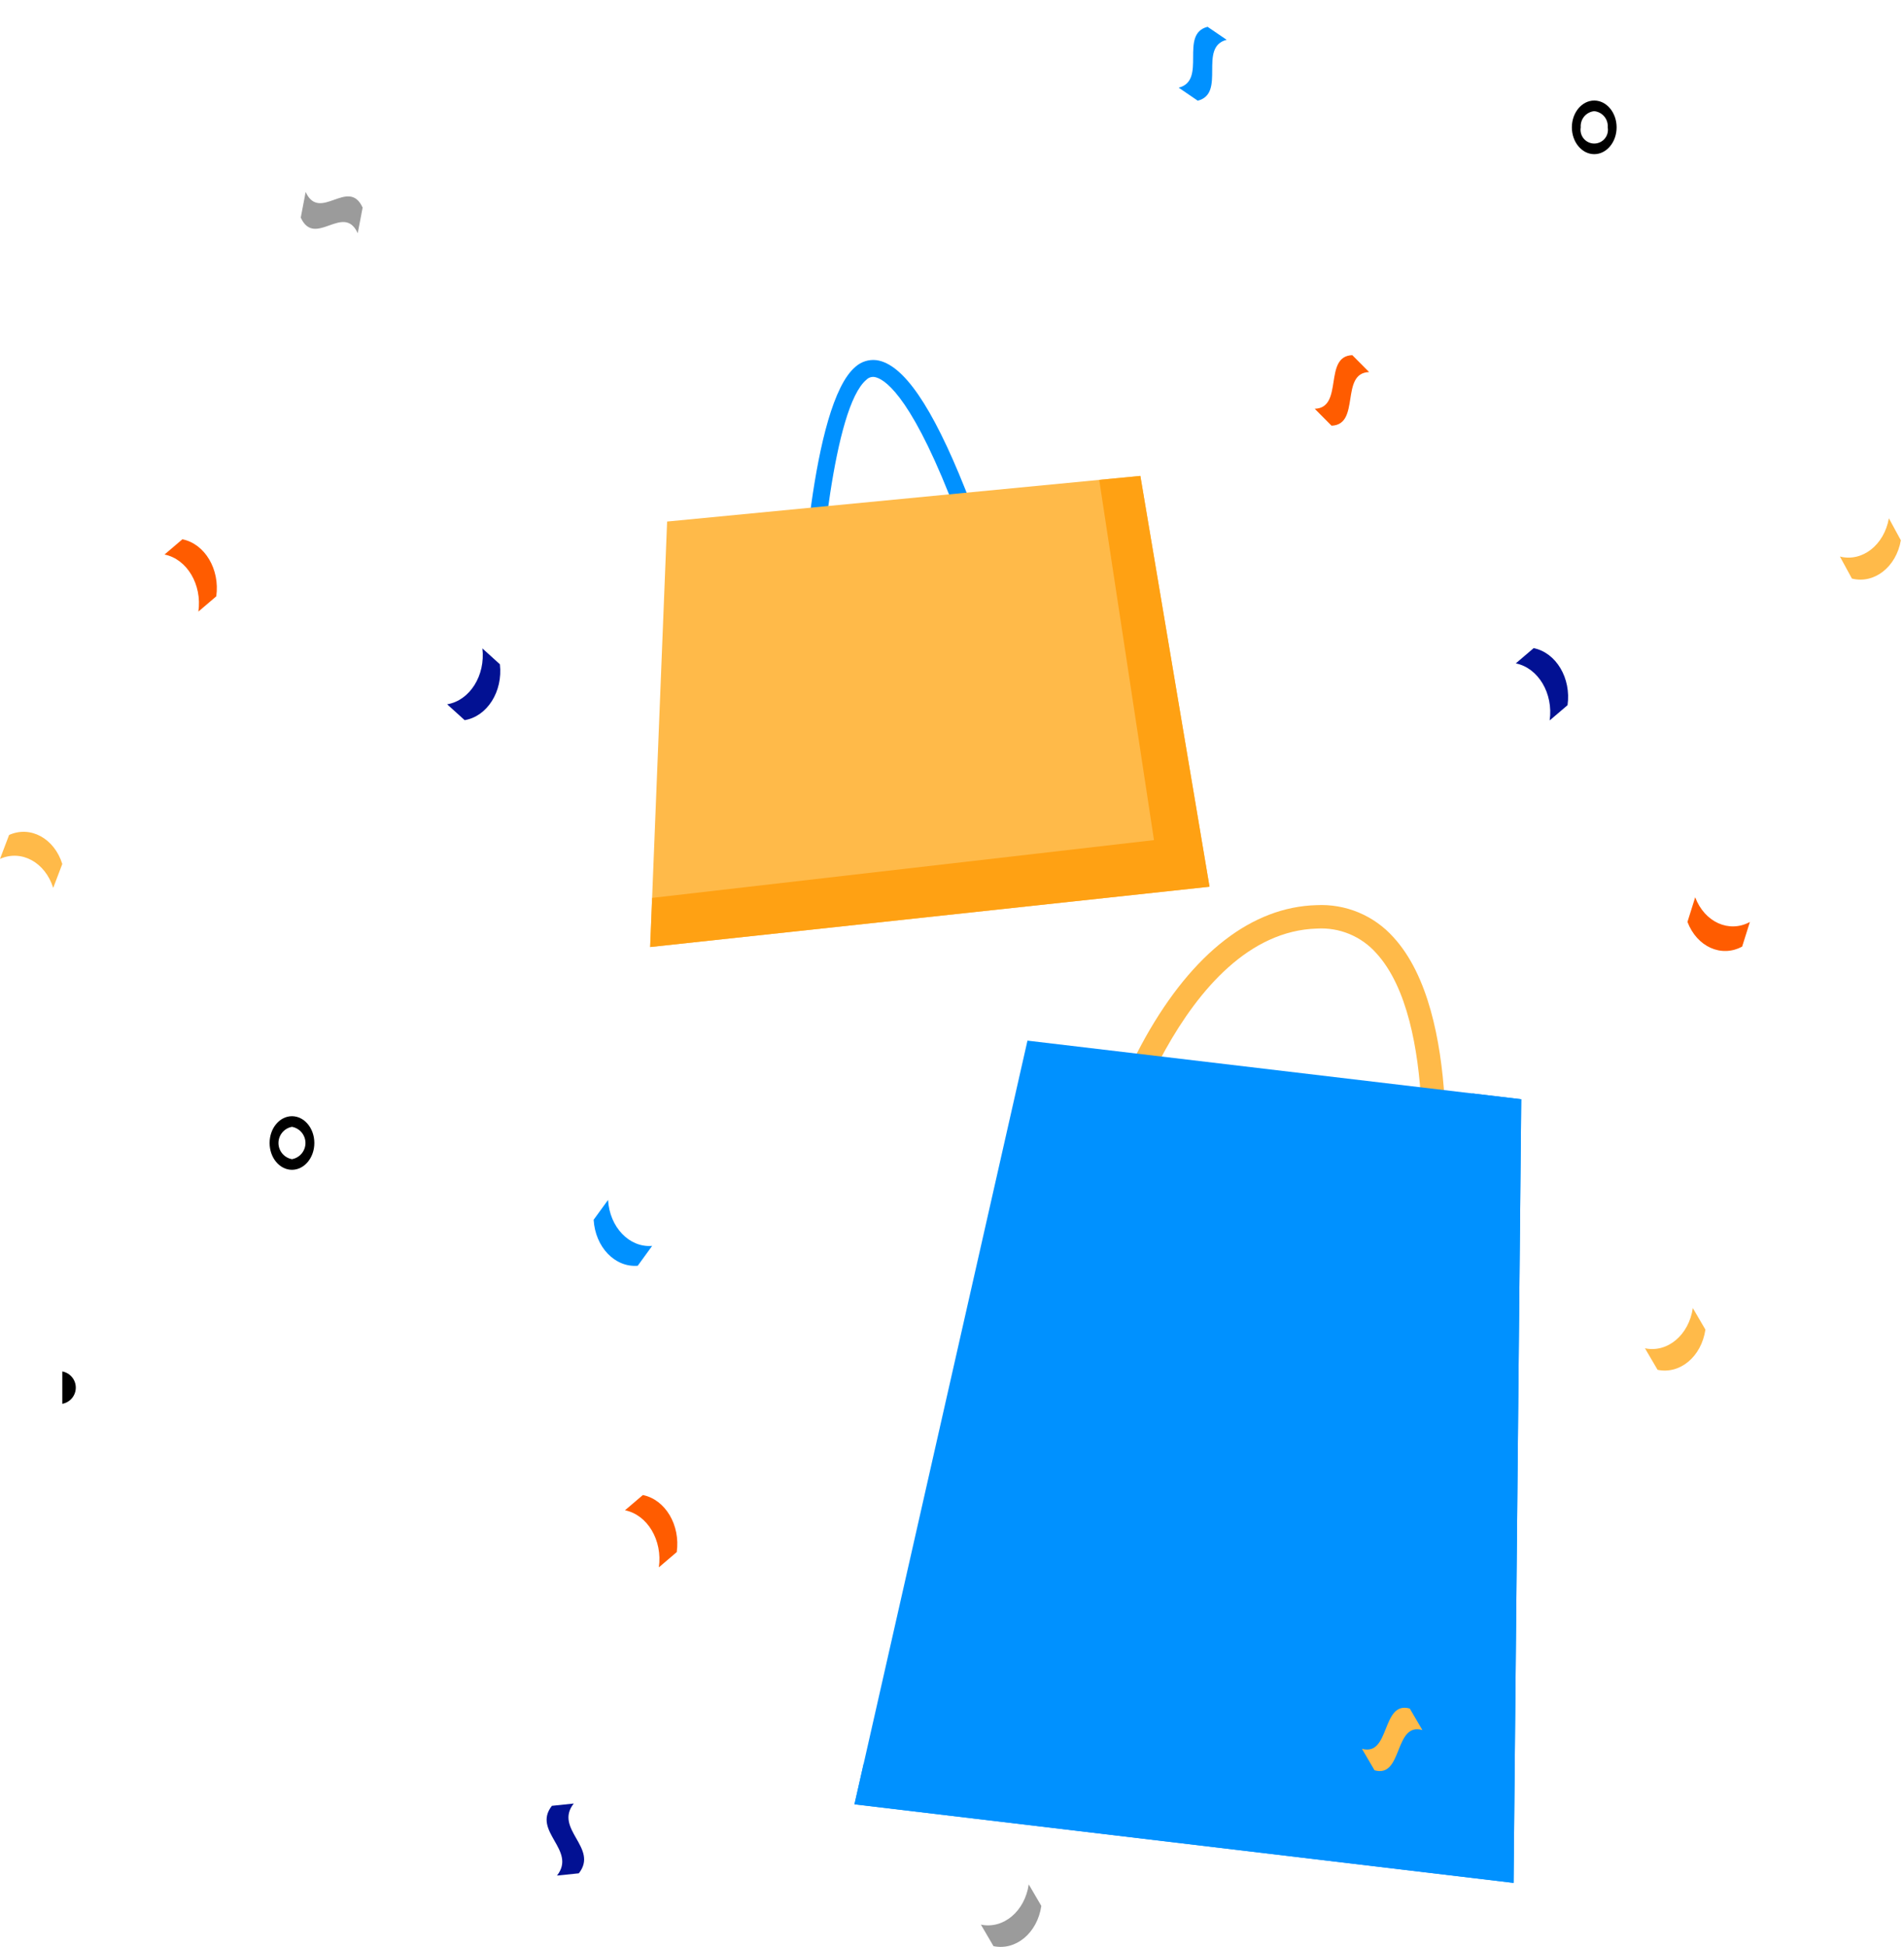<svg width="179" height="183" viewBox="0 0 179 183" fill="none" xmlns="http://www.w3.org/2000/svg">
<g clip-path="url(#clip0_5200_9660)">
<path d="M76.782 59.353L75.19 59.283C75.285 57.112 76.239 37.965 80.43 34.472C80.696 34.234 81.01 34.056 81.35 33.949C81.691 33.842 82.05 33.81 82.404 33.853C84.9 34.201 87.624 38.16 90.734 45.957C92.948 51.508 94.544 57.043 94.56 57.098L93.029 57.539C93.013 57.484 91.436 52.016 89.25 46.538C85.391 36.865 83.024 35.55 82.185 35.433C82.05 35.418 81.914 35.434 81.787 35.48C81.659 35.526 81.544 35.6 81.45 35.697C78.357 38.274 77.032 53.647 76.782 59.353Z" fill="#0091FF"/>
<path d="M62.717 49.022L61.123 89.016L113.71 83.347L107.209 44.734L62.717 49.022Z" fill="#FFBA49"/>
<path d="M107.209 44.734L103.341 45.107L108.489 78.967L61.307 84.399L61.123 89.016L113.71 83.347L107.209 44.734Z" fill="#FFA113"/>
<path d="M135.619 113.505L133.433 113.262C133.451 113.09 135.267 95.981 129.378 89.583C128.686 88.805 127.826 88.194 126.865 87.795C125.903 87.396 124.863 87.221 123.824 87.281C110.995 87.646 104.963 109.677 104.904 109.9L102.778 109.331C103.963 105.217 105.609 101.25 107.684 97.506C112.154 89.549 117.713 85.252 123.761 85.08C125.116 85.011 126.468 85.245 127.72 85.766C128.972 86.288 130.092 87.083 130.997 88.093C137.564 95.228 135.702 112.762 135.619 113.505Z" fill="#FFBA49"/>
<path d="M96.595 97.815L143.015 103.324L142.295 176.984L80.33 169.599L96.595 97.815Z" fill="#0091FF"/>
<path d="M143.015 103.323L138.418 102.777L136.179 170.932L81.203 165.745L80.33 169.597L142.295 176.982L143.015 103.323Z" fill="#0091FF"/>
<path d="M154.648 126.734C156.763 127.178 158.777 125.487 159.147 122.954C159.542 123.628 159.936 124.302 160.33 124.977C159.96 127.509 157.945 129.201 155.833 128.757C155.439 128.082 155.044 127.408 154.648 126.734Z" fill="#FFBA49"/>
<path d="M92.216 180.906C94.33 181.349 96.344 179.657 96.715 177.125C97.109 177.799 97.503 178.473 97.897 179.148C97.528 181.68 95.512 183.372 93.4 182.929C93.006 182.254 92.611 181.579 92.216 180.906Z" fill="#9B9B9B"/>
<path d="M159.369 84.343C160.256 86.683 162.557 87.723 164.512 86.661C164.27 87.432 164.028 88.203 163.785 88.974C161.83 90.034 159.528 88.995 158.643 86.654C158.886 85.885 159.128 85.114 159.369 84.343Z" fill="#FF5C00"/>
<path d="M145.688 67.718C146.045 65.183 144.619 62.782 142.503 62.355C143.063 61.877 143.623 61.399 144.184 60.922C146.299 61.349 147.725 63.751 147.369 66.285C146.809 66.763 146.249 67.24 145.688 67.718Z" fill="#021193"/>
<path d="M18.651 57.486C19.008 54.951 17.582 52.55 15.466 52.123C16.026 51.645 16.586 51.167 17.147 50.69C19.262 51.117 20.688 53.519 20.332 56.053C19.772 56.531 19.212 57.008 18.651 57.486Z" fill="#FF5C00"/>
<path d="M61.941 147.324C62.298 144.788 60.872 142.387 58.756 141.96C59.316 141.482 59.876 141.005 60.437 140.527C62.551 140.954 63.978 143.356 63.622 145.891C63.062 146.368 62.502 146.846 61.941 147.324Z" fill="#FF5C00"/>
<path d="M172.976 52.313C175.076 52.843 177.135 51.233 177.578 48.716C177.953 49.406 178.329 50.096 178.704 50.787C178.263 53.301 176.202 54.911 174.103 54.383C173.727 53.693 173.351 53.003 172.976 52.313Z" fill="#FFBA49"/>
<path d="M5.002 83.459C4.249 81.051 2.011 79.83 0.001 80.733C0.285 79.984 0.57 79.235 0.855 78.484C2.863 77.582 5.103 78.802 5.856 81.209C5.572 81.959 5.287 82.709 5.002 83.459Z" fill="#FFBA49"/>
<path d="M57.164 112.79C57.313 115.354 59.169 117.289 61.309 117.11C60.858 117.733 60.405 118.353 59.955 118.976C57.814 119.152 55.959 117.217 55.81 114.652C56.262 114.033 56.713 113.412 57.164 112.79Z" fill="#0091FF"/>
<path d="M42.038 66.201C44.164 65.847 45.647 63.496 45.352 60.949C45.901 61.447 46.449 61.943 46.996 62.439C47.291 64.987 45.809 67.337 43.683 67.692C43.136 67.194 42.587 66.697 42.038 66.201Z" fill="#021193"/>
<path d="M128.713 34.972C125.957 35.063 127.938 39.92 125.181 40.013C124.655 39.483 124.128 38.954 123.602 38.424C126.358 38.333 124.377 33.476 127.133 33.383C127.66 33.912 128.187 34.442 128.713 34.972Z" fill="#FF5C00"/>
<path d="M133.721 162.619C131.038 161.858 131.907 167.162 129.224 166.401C128.829 165.727 128.434 165.052 128.039 164.378C130.723 165.139 129.853 159.835 132.537 160.596C132.931 161.271 133.326 161.945 133.721 162.619Z" fill="#FFBA49"/>
<path d="M53.94 169.524C52.045 171.926 56.312 173.685 54.417 176.084C53.733 176.154 53.048 176.227 52.363 176.297C54.258 173.897 49.991 172.14 51.886 169.739C52.571 169.669 53.256 169.597 53.94 169.524Z" fill="#021193"/>
<path d="M115.321 3.742C112.623 4.428 115.301 8.78 112.604 9.465C112.007 9.057 111.408 8.65 110.812 8.241C113.509 7.557 110.829 3.207 113.528 2.52C114.126 2.929 114.723 3.336 115.321 3.742Z" fill="#0091FF"/>
<path d="M28.735 18.046C30.062 20.943 32.767 16.616 34.092 19.512C33.938 20.314 33.786 21.119 33.631 21.921C32.306 19.024 29.602 23.352 28.275 20.455C28.43 19.651 28.583 18.848 28.735 18.046Z" fill="#9B9B9B"/>
<path d="M5.856 131.952C6.212 131.887 6.534 131.7 6.766 131.422C6.998 131.144 7.125 130.793 7.125 130.431C7.125 130.069 6.998 129.719 6.766 129.441C6.534 129.163 6.212 128.976 5.856 128.911" fill="black"/>
<path d="M149.879 14.49C148.719 14.49 147.775 13.36 147.775 11.97C147.775 10.581 148.719 9.451 149.879 9.451C151.038 9.451 151.982 10.581 151.982 11.97C151.982 13.36 151.038 14.49 149.879 14.49ZM149.879 10.45C149.51 10.487 149.171 10.666 148.933 10.951C148.696 11.235 148.58 11.601 148.61 11.97C148.576 12.156 148.584 12.347 148.632 12.53C148.68 12.713 148.768 12.883 148.889 13.028C149.01 13.173 149.161 13.289 149.332 13.369C149.503 13.449 149.69 13.491 149.879 13.491C150.067 13.491 150.254 13.449 150.425 13.369C150.596 13.289 150.747 13.173 150.868 13.028C150.989 12.883 151.077 12.713 151.125 12.53C151.173 12.347 151.181 12.156 151.147 11.97C151.177 11.601 151.061 11.235 150.824 10.951C150.586 10.666 150.247 10.487 149.879 10.45Z" fill="black"/>
<path d="M27.449 109.957C26.289 109.957 25.346 108.827 25.346 107.438C25.346 106.048 26.289 104.918 27.449 104.918C28.608 104.918 29.552 106.048 29.552 107.438C29.552 108.827 28.608 109.957 27.449 109.957ZM27.449 105.917C27.093 105.982 26.771 106.169 26.539 106.447C26.307 106.725 26.18 107.076 26.18 107.438C26.18 107.8 26.307 108.15 26.539 108.428C26.771 108.706 27.093 108.893 27.449 108.958C27.805 108.893 28.127 108.706 28.359 108.428C28.591 108.15 28.718 107.8 28.718 107.438C28.718 107.076 28.591 106.725 28.359 106.447C28.127 106.169 27.805 105.982 27.449 105.917Z" fill="black"/>
</g>
<defs>
<clipPath id="clip0_5200_9660">
<rect width="178.704" height="183" fill="white"/>
</clipPath>
</defs>
</svg>
